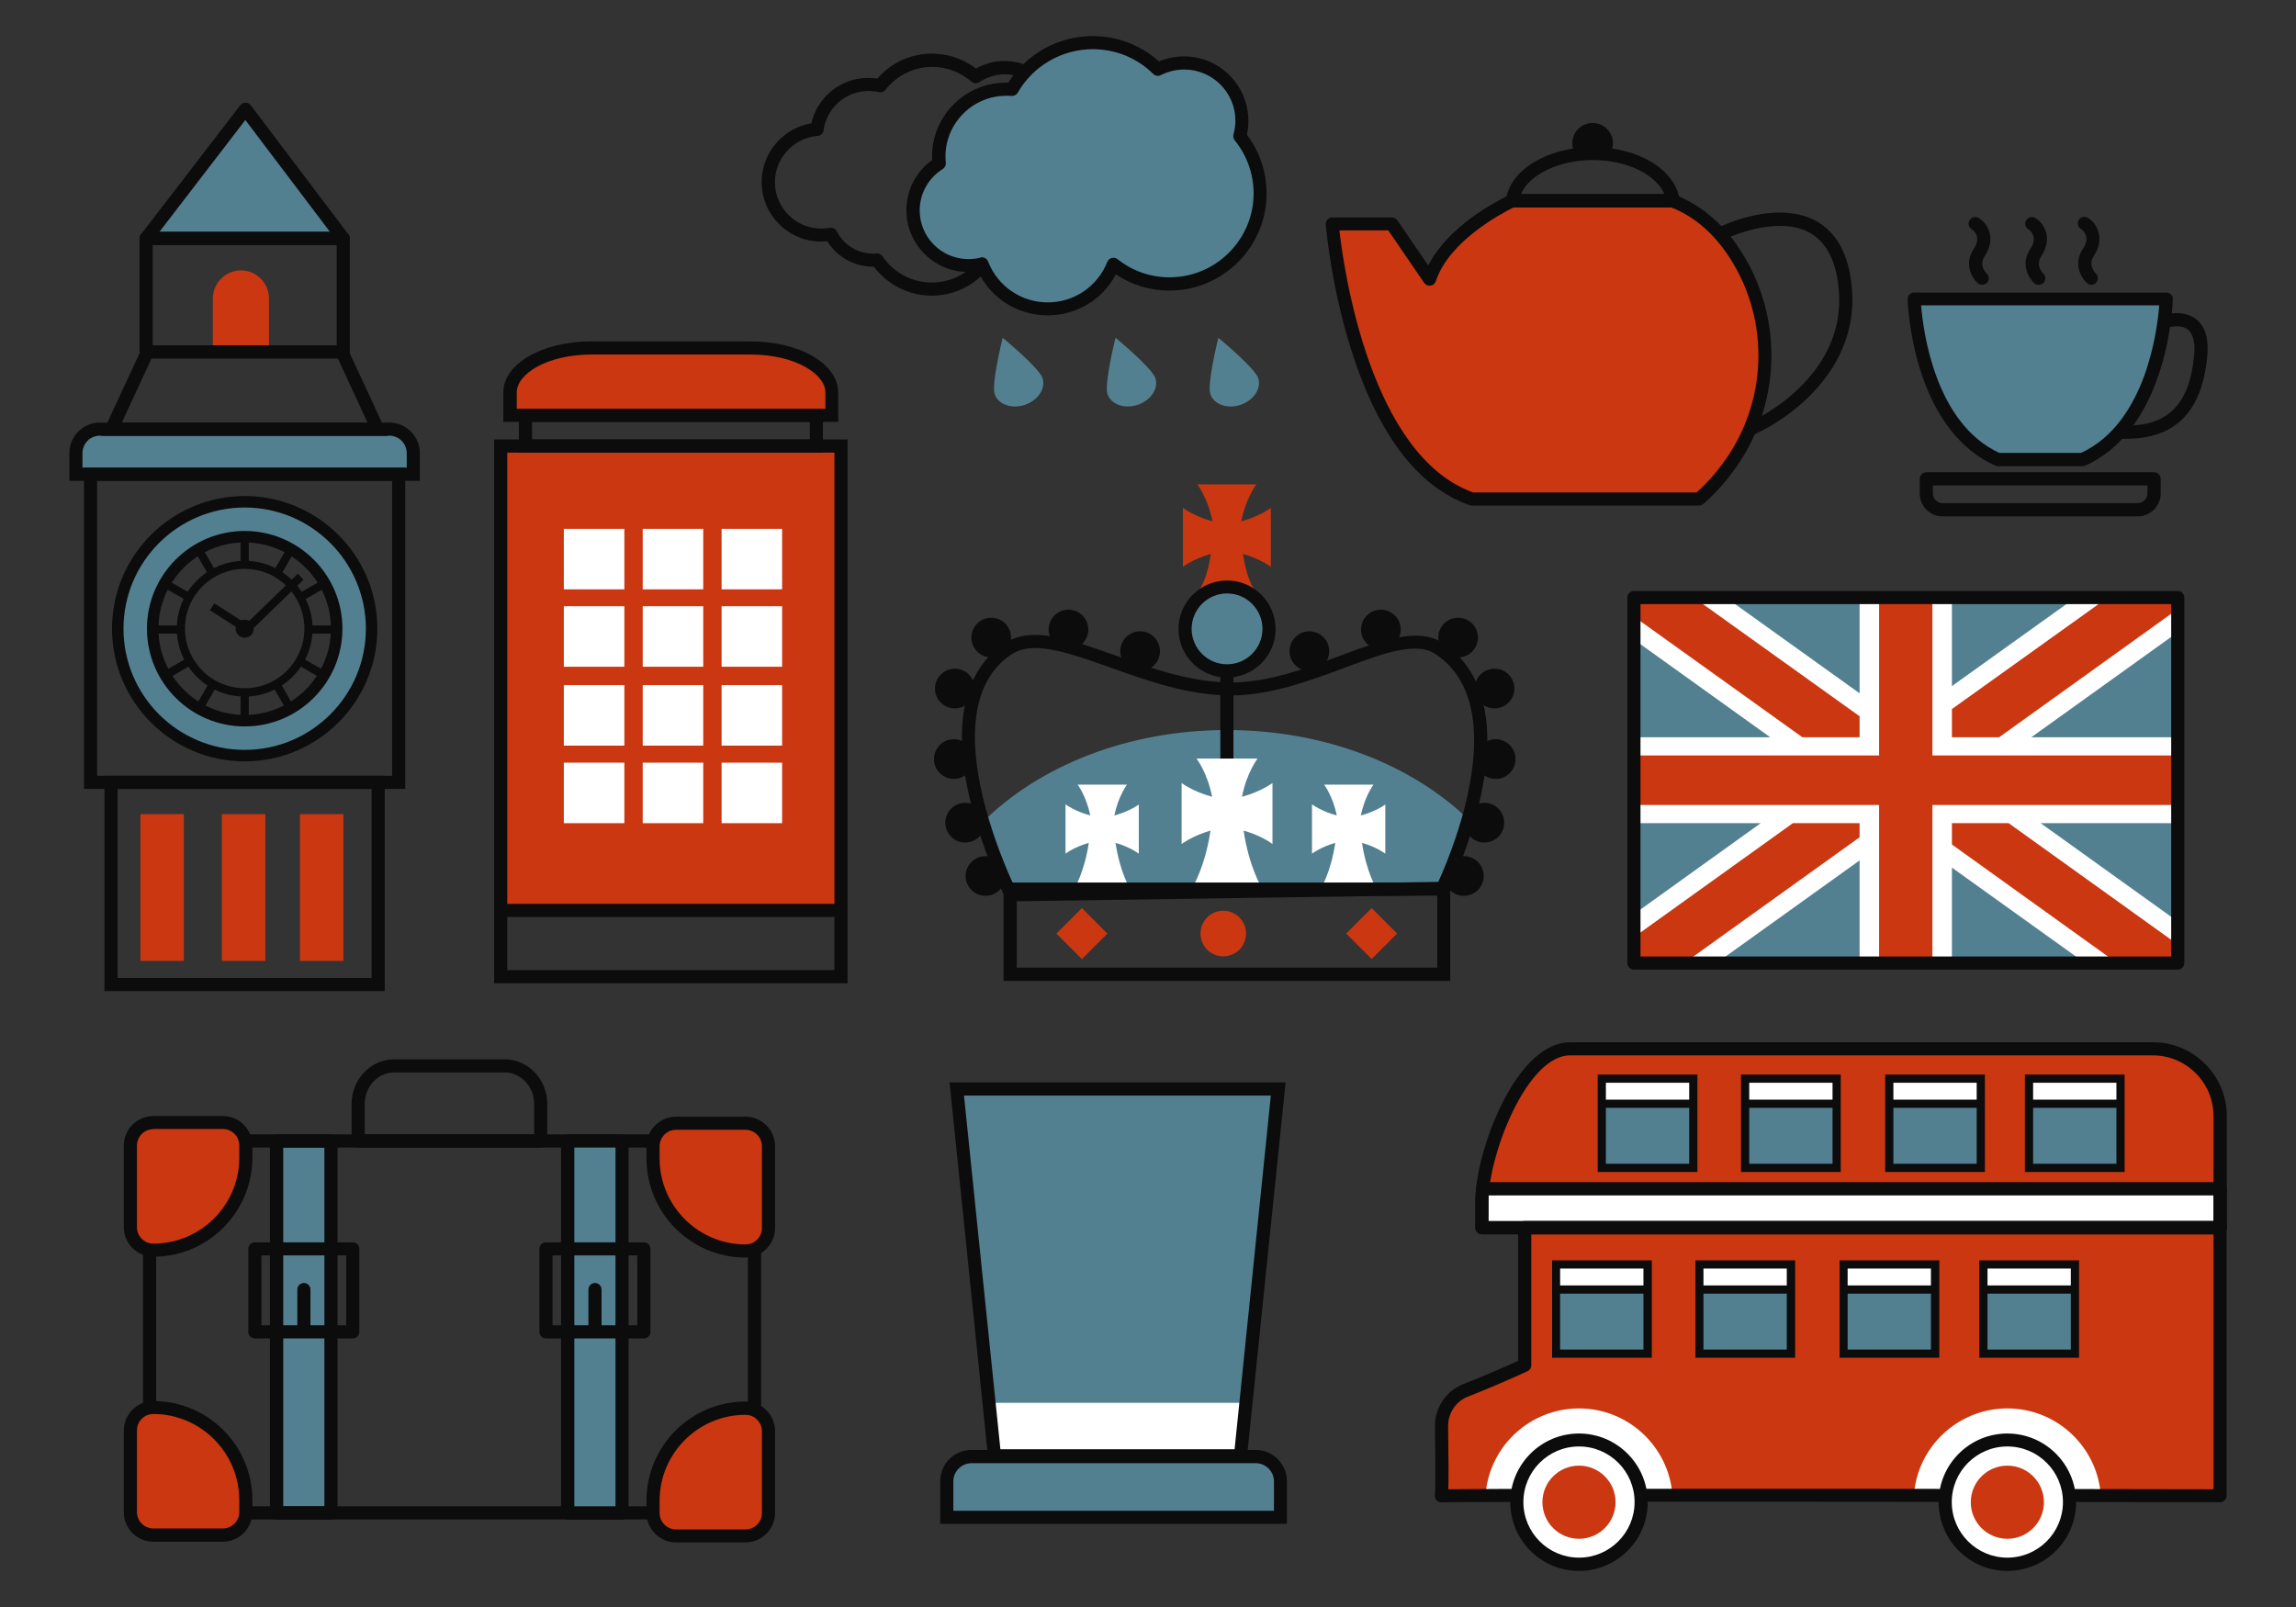 <?xml version="1.0" encoding="utf-8"?>
<!-- Generator: Adobe Illustrator 21.0.0, SVG Export Plug-In . SVG Version: 6.00 Build 0)  -->
<svg version="1.1" id="Layer_1" xmlns="http://www.w3.org/2000/svg" xmlns:xlink="http://www.w3.org/1999/xlink" x="0px" y="0px"
	 viewBox="0 0 1400 980" style="enable-background:new 0 0 1400 980;" xml:space="preserve">
<rect x="0" y="0" width="1400" height="980" fill="#333333" stroke="none"/>
<style type="text/css">
	.st0{fill:#CA3711;}
	.st1{fill:#538091;}
	.st2{fill:#0C0C0C;}
	.st3{fill:#FFFFFF;}
</style>
<g>
	<path class="st0" d="M457.6,212.3h-49.5h-47.5c-27.4,0-49.6,12.1-49.6,27.1v0v14h196.3v-14v0C507.2,224.4,485,212.3,457.6,212.3z"
		/>
	<rect x="305.3" y="272" class="st0" width="207.5" height="283"/>
	<path class="st1" d="M765.6,888.2H592.4c-8.4,0-15.1,6.8-15.1,15.1v21.9h203.5v-21.9C780.8,895,774,888.2,765.6,888.2z"/>
	<path class="st2" d="M568.2,180.3c-14,0-27-6.6-35.4-17.7c-0.2,0-0.3,0-0.5,0c-11.5,0-21.9-5.9-27.9-15.5c-1.2,0.1-2.5,0.2-3.7,0.2
		c-20,0-36.3-16.3-36.3-36.3c0-17.8,13.1-32.9,30.3-35.8c3.6-16,18-27.7,34.7-27.7c1.9,0,3.7,0.2,5.6,0.4
		c8.4-9.7,20.4-15.2,33.3-15.2c9.7,0,19.1,3.2,26.8,9.1c5.3-3,11.3-4.6,17.4-4.6c19.6,0,35.5,15.9,35.5,35.5c0,2-0.2,4.1-0.5,6.1
		c7,8,10.8,18.2,10.8,28.9c0,24.4-19.8,44.2-44.2,44.2c-1.5,0-3.1-0.1-4.6-0.2C603.1,168.7,586.6,180.3,568.2,180.3z M534.8,154.5
		c1.3,0,2.6,0.7,3.3,1.8c6.8,10,18,16,30.1,16c16,0,30.3-10.7,34.8-26.1c0.6-2,2.5-3.2,4.6-2.8c2.2,0.4,4.4,0.6,6.6,0.6
		c20,0,36.2-16.2,36.2-36.2c0-9.3-3.5-18.2-10-24.9c-0.9-1-1.3-2.4-1-3.7c0.5-2.1,0.8-4.3,0.8-6.4c0-15.2-12.3-27.5-27.5-27.5
		c-5.6,0-10.9,1.7-15.5,4.8c-1.5,1-3.5,0.9-4.9-0.3c-6.6-5.8-15.1-9-23.8-9c-11.2,0-21.7,5.1-28.6,14c-1,1.2-2.6,1.8-4.1,1.4
		c-2.1-0.5-4.2-0.7-6.3-0.7c-13.7,0-25.5,10.3-27.3,23.9c-0.2,1.9-1.8,3.3-3.7,3.5c-14.6,1.2-26,13.5-26,28.2
		c0,15.6,12.7,28.3,28.3,28.3c1.7,0,3.4-0.2,5.1-0.5c1.7-0.3,3.5,0.6,4.3,2.1c4.3,8.4,12.8,13.7,22.2,13.7c0.7,0,1.4,0,2.2-0.1
		C534.6,154.5,534.7,154.5,534.8,154.5z"/>
	<polygon class="st1" points="779.4,664.1 583.4,664.1 606.4,887.8 756.4,887.8 	"/>
	<polygon class="st3" points="603.1,855.5 606.4,887.8 756.4,887.8 759.7,855.5 	"/>
	<path class="st1" d="M1218.3,280.3h51.5c49.2-21.9,51.1-98,51.1-98h-153.7C1167.2,182.3,1169.1,258.4,1218.3,280.3z"/>
	<polygon class="st1" points="209.3,145.4 89.1,145.4 149.7,66.6 	"/>
	<path class="st1" d="M237.4,261.7H60.9c-8.1,0-14.6,6.6-14.6,14.6v12.9h205.8v-12.9C252.1,268.3,245.5,261.7,237.4,261.7z"/>
	<path class="st0" d="M146.9,164.9L146.9,164.9c-9.4,0-17.1,7.7-17.1,17.1v31.5H164V182C164,172.6,156.4,164.9,146.9,164.9z"/>
	<g>
		<path class="st0" d="M730.3,361.4H766c-2.5-3.3-6.1-10.3-8.1-23.6c10.9,3.1,17,7.9,17,7.9v-36c0,0-6.5,5.1-18,8.2
			c2.8-14.3,9.2-22.5,9.2-22.5h-36c0,0,6.4,8.3,9.2,22.5c-11.5-3.1-18-8.2-18-8.2v36c0,0,6.1-4.8,17-7.9
			C736.4,351.1,732.7,358,730.3,361.4z"/>
		<circle class="st1" cx="748.2" cy="383.6" r="25.6"/>
		<path class="st2" d="M748.2,413.2c-16.3,0-29.6-13.3-29.6-29.6s13.3-29.6,29.6-29.6c16.3,0,29.6,13.3,29.6,29.6
			S764.5,413.2,748.2,413.2z M748.2,361.9c-11.9,0-21.6,9.7-21.6,21.6c0,11.9,9.7,21.6,21.6,21.6s21.6-9.7,21.6-21.6
			C769.8,371.6,760.1,361.9,748.2,361.9z"/>
		<path class="st1" d="M895.3,499.7c-6.8,24-15.7,42.1-15.7,42.1l-263.1,3.9c0,0-9.7-19.2-17.3-44.3c34.2-34.1,88.1-56.2,148.9-56.2
			C807.9,445.2,861.1,466.5,895.3,499.7z"/>
		<path class="st3" d="M694.6,490.5c0,0-5.5,4.2-15.1,6.8c2.4-11.9,7.7-18.8,7.7-18.8h-30.1c0,0,5.3,6.9,7.7,18.8
			c-9.6-2.6-15.1-6.8-15.1-6.8v30.1c0,0,5.1-4,14.2-6.6c-2.6,17.8-8.9,28.1-8.9,28.1h34.1c0,0-6.3-10.3-8.9-28.1
			c9.1,2.6,14.2,6.6,14.2,6.6V490.5z"/>
		<path class="st3" d="M844.9,490.5c0,0-5.5,4.2-15.1,6.8c2.4-11.9,7.7-18.8,7.7-18.8h-30.1c0,0,5.3,6.9,7.7,18.8
			c-9.6-2.6-15.1-6.8-15.1-6.8v30.1c0,0,5.1-4,14.2-6.6c-2.6,17.8-8.9,28.1-8.9,28.1h34.1c0,0-6.3-10.3-8.9-28.1
			c9.1,2.6,14.2,6.6,14.2,6.6V490.5z"/>
		<rect x="744.1" y="409.2" class="st2" width="8" height="78.8"/>
		<circle class="st2" cx="600.9" cy="534.2" r="12.1"/>
		<circle class="st2" cx="588.5" cy="501.7" r="12.1"/>
		<circle class="st2" cx="581.6" cy="462.9" r="12.1"/>
		<circle class="st2" cx="582.2" cy="419.9" r="12.1"/>
		<circle class="st2" cx="604.4" cy="388.8" r="12.1"/>
		<circle class="st2" cx="651.5" cy="383.9" r="12.1"/>
		<circle class="st2" cx="695.2" cy="397.1" r="12.1"/>
		<circle class="st2" cx="892.6" cy="534.2" r="12.1"/>
		<circle class="st2" cx="905.1" cy="501.7" r="12.1"/>
		<circle class="st2" cx="912" cy="462.9" r="12.1"/>
		<circle class="st2" cx="911.3" cy="419.9" r="12.1"/>
		<circle class="st2" cx="889.1" cy="388.8" r="12.1"/>
		<circle class="st2" cx="842" cy="383.9" r="12.1"/>
		<circle class="st2" cx="798.4" cy="397.1" r="12.1"/>
		<path class="st2" d="M614.1,549.7l-1.1-2.2c-0.4-0.8-9.9-19.8-17.5-44.9c-20.6-68.4-2-97.8,17.3-110.4
			c16.2-10.7,39.8-2.3,67.2,7.5c21.5,7.7,45.9,16.3,69.8,16.5c0.3,0,0.5,0,0.8,0c22.8,0,46-8.7,66.6-16.3
			c25.5-9.5,47.4-17.7,62.7-7.7C899,404.8,918,434,899.1,500.8l0,0c-6.8,24-15.5,42-15.9,42.8l-1.1,2.2L614.1,549.7z M631.2,395.2
			c-5.4,0-10.1,1.1-14.1,3.6c-30.7,20.2-24.6,66.3-14,101.4c5.9,19.6,13.2,35.7,15.9,41.4l258-3.8c2.5-5.5,9.1-20.7,14.4-39.2l0,0
			c9.7-34.3,14.8-79.4-16.2-99.8c-11.9-7.8-32.1-0.3-55.5,8.5c-21.2,7.9-45.1,16.8-69.4,16.8c-0.3,0-0.6,0-0.8,0
			c-25.2-0.2-50.3-9.1-72.4-17C659.6,400.9,643.6,395.2,631.2,395.2z"/>
		<circle class="st0" cx="745.9" cy="569.3" r="13.9"/>
		<g>
			
				<rect x="648.8" y="558.3" transform="matrix(0.707 -0.707 0.707 0.707 -209.28 633.308)" class="st0" width="22" height="22"/>
			
				<rect x="825.5" y="558.3" transform="matrix(0.707 -0.707 0.707 0.707 -157.543 758.214)" class="st0" width="22" height="22"/>
		</g>
		<path class="st3" d="M775.9,477.5c0,0-6.8,5.2-18.6,8.4c2.9-14.8,9.5-23.3,9.5-23.3h-37.2c0,0,6.6,8.5,9.5,23.3
			c-11.9-3.2-18.6-8.4-18.6-8.4v37.2c0,0,6.4-4.9,17.6-8.2c-3.2,22-11,34.8-11,34.8h42.2c0,0-7.8-12.8-11-34.8
			c11.2,3.2,17.6,8.2,17.6,8.2V477.5z"/>
		<path class="st2" d="M884.4,598.2H611.9v-60h272.4V598.2z M620,590.1h256.4v-43.9H620V590.1z"/>
	</g>
	<path class="st2" d="M234.6,604.4H63.7V473.1h170.9V604.4z M71.7,596.4h154.9V481.1H71.7V596.4z"/>
	<path class="st2" d="M256.1,293.2H42.3v-16.9c0-10.3,8.4-18.6,18.6-18.6h176.5c10.3,0,18.6,8.4,18.6,18.6V293.2z M50.3,285.2H248
		v-8.9c0-5.9-4.8-10.6-10.6-10.6H60.9c-5.9,0-10.6,4.8-10.6,10.6V285.2z"/>
	<path class="st2" d="M236.6,265.8H61.7l25.6-55.1h123.8L236.6,265.8z M74.3,257.7h149.8L206,218.6H92.4L74.3,257.7z"/>
	<g>
		<g>
			<rect x="146.7" y="323.3" class="st2" width="5" height="21.2"/>
			<rect x="146.7" y="423.3" class="st2" width="5" height="21.2"/>
		</g>
		<g>
			<rect x="121.7" y="330" transform="matrix(0.866 -0.5 0.5 0.866 -153.644 107.711)" class="st2" width="5" height="21.2"/>
			<rect x="171.7" y="416.6" transform="matrix(0.866 -0.5 0.5 0.866 -190.246 144.313)" class="st2" width="5" height="21.2"/>
		</g>
		<g>
			<rect x="103.4" y="348.3" transform="matrix(0.5 -0.866 0.866 0.5 -257.848 271.116)" class="st2" width="5" height="21.2"/>
			<rect x="190" y="398.3" transform="matrix(0.5 -0.866 0.866 0.5 -257.848 371.114)" class="st2" width="5" height="21.2"/>
		</g>
		<g>
			<rect x="88.6" y="381.4" class="st2" width="21.2" height="5"/>
			<rect x="188.6" y="381.4" class="st2" width="21.2" height="5"/>
		</g>
		<g>
			<rect x="95.3" y="406.4" transform="matrix(0.866 -0.5 0.5 0.866 -190.247 107.713)" class="st2" width="21.2" height="5"/>
			<rect x="181.9" y="356.4" transform="matrix(0.866 -0.5 0.5 0.866 -153.645 144.315)" class="st2" width="21.2" height="5"/>
		</g>
		<g>
			<rect x="113.6" y="424.7" transform="matrix(0.5 -0.866 0.866 0.5 -307.846 321.113)" class="st2" width="21.2" height="5"/>
			<rect x="163.6" y="338.1" transform="matrix(0.5 -0.866 0.866 0.5 -207.849 321.112)" class="st2" width="21.2" height="5"/>
		</g>
		<path class="st2" d="M247.1,481.1H51.2V285.2h195.9V481.1z M59.2,473.1h179.9V293.2H59.2V473.1z"/>
		<path class="st1" d="M149.2,306c-42.7,0-77.4,34.7-77.4,77.4s34.7,77.4,77.4,77.4s77.4-34.7,77.4-77.4S191.9,306,149.2,306z
			 M149.2,439.5c-31,0-56.1-25.1-56.1-56.1s25.1-56.1,56.1-56.1s56.1,25.1,56.1,56.1S180.2,439.5,149.2,439.5z"/>
		<path class="st2" d="M149.2,464.3c-44.6,0-80.9-36.3-80.9-80.9c0-44.6,36.3-80.9,80.9-80.9c44.6,0,80.9,36.3,80.9,80.9
			C230.1,428,193.8,464.3,149.2,464.3z M149.2,309.5c-40.7,0-73.9,33.1-73.9,73.9c0,40.7,33.1,73.9,73.9,73.9
			c40.7,0,73.9-33.1,73.9-73.9C223.1,342.6,189.9,309.5,149.2,309.5z M149.2,443c-32.9,0-59.6-26.8-59.6-59.6
			c0-32.9,26.8-59.6,59.6-59.6c32.9,0,59.6,26.8,59.6,59.6C208.8,416.3,182.1,443,149.2,443z M149.2,330.8
			c-29,0-52.6,23.6-52.6,52.6c0,29,23.6,52.6,52.6,52.6c29,0,52.6-23.6,52.6-52.6C201.8,354.4,178.2,330.8,149.2,330.8z"/>
		<path class="st2" d="M149.2,424.8c-22.9,0-41.4-18.6-41.4-41.4c0-22.9,18.6-41.4,41.4-41.4s41.4,18.6,41.4,41.4
			C190.6,406.2,172,424.8,149.2,424.8z M149.2,346.9c-20.1,0-36.4,16.3-36.4,36.4c0,20.1,16.3,36.4,36.4,36.4
			c20.1,0,36.4-16.3,36.4-36.4C185.6,363.3,169.3,346.9,149.2,346.9z"/>
		<path class="st2" d="M149.2,377.9c-3.1,0-5.5,2.5-5.5,5.5c0,3.1,2.5,5.5,5.5,5.5c3.1,0,5.5-2.5,5.5-5.5
			C154.7,380.3,152.2,377.9,149.2,377.9z"/>
		
			<rect x="136.1" y="364.8" transform="matrix(0.54 -0.842 0.842 0.54 -252.687 289.735)" class="st2" width="5" height="22.3"/>
		
			<rect x="143.9" y="365" transform="matrix(0.718 -0.697 0.697 0.718 -208.882 219.911)" class="st2" width="45.6" height="5"/>
	</g>
	<path class="st2" d="M209.3,218.6H89.1c-2.2,0-4-1.8-4-4v-69.2c0-2.2,1.8-4,4-4h120.2c2.2,0,4,1.8,4,4v69.2
		C213.3,216.8,211.5,218.6,209.3,218.6z M93.1,210.6h112.2v-61.2H93.1V210.6z"/>
	<path class="st2" d="M209.3,149.4H89.1c-1.5,0-2.9-0.9-3.6-2.2s-0.5-3,0.4-4.2l60.6-78.8c0.8-1,1.9-1.6,3.2-1.6c0,0,0,0,0,0
		c1.3,0,2.4,0.6,3.2,1.6l59.6,78.8c0.9,1.2,1.1,2.8,0.4,4.2S210.8,149.4,209.3,149.4z M97.2,141.4h104l-51.6-68.2L97.2,141.4z"/>
	<rect x="85.6" y="496.5" class="st0" width="26.5" height="89.5"/>
	<rect x="135.3" y="496.5" class="st0" width="26.5" height="89.5"/>
	<rect x="182.9" y="496.5" class="st0" width="26.5" height="89.5"/>
	<path class="st2" d="M1269.8,284.3h-51.5c-0.6,0-1.1-0.1-1.6-0.3c-21.2-9.4-37.2-30.1-46.2-59.7c-6.7-22-7.3-41-7.3-41.8
		c0-1.1,0.4-2.1,1.1-2.9c0.8-0.8,1.8-1.2,2.9-1.2h153.7c1.1,0,2.1,0.4,2.9,1.2c0.8,0.8,1.2,1.8,1.1,2.9c0,0.8-0.6,19.8-7.3,41.8
		c-9,29.6-25,50.3-46.2,59.7C1270.9,284.1,1270.3,284.3,1269.8,284.3z M1219.1,276.2h49.8c39.3-18.1,46.5-74.3,47.7-90h-145.2
		C1172.7,202,1179.9,258.1,1219.1,276.2z"/>
	<g>
		<rect x="168.7" y="695.8" class="st1" width="33.2" height="226.8"/>
		<path class="st2" d="M201.8,926.6h-33.2c-2.2,0-4-1.8-4-4V695.8c0-2.2,1.8-4,4-4h33.2c2.2,0,4,1.8,4,4v226.8
			C205.8,924.8,204,926.6,201.8,926.6z M172.7,918.6h25.1V699.8h-25.1V918.6z"/>
		<path class="st2" d="M460.1,926.6H91.2c-2.2,0-4-1.8-4-4V695.8c0-2.2,1.8-4,4-4h368.9c2.2,0,4,1.8,4,4v226.8
			C464.1,924.8,462.3,926.6,460.1,926.6z M95.2,918.6h360.8V699.8H95.2V918.6z"/>
		<g>
			<path class="st0" d="M135.8,684.6H93.5c-7.7,0-14,6.3-14,14v49.8c0,7.7,6.3,14,14,14h0c31.1,0,56.4-25.2,56.4-56.4v-7.5
				C149.8,690.8,143.6,684.6,135.8,684.6z"/>
			<path class="st2" d="M93.5,766.4c-9.9,0-18-8.1-18-18v-49.8c0-9.9,8.1-18,18-18h42.4c9.9,0,18,8.1,18,18v7.5
				C153.8,739.3,126.8,766.4,93.5,766.4z M93.5,688.6c-5.5,0-10,4.5-10,10v49.8c0,5.5,4.5,10,10,10c28.9,0,52.4-23.5,52.4-52.4v-7.5
				c0-5.5-4.5-10-10-10H93.5z"/>
		</g>
		<g>
			<path class="st0" d="M412.2,685h42.4c7.7,0,14,6.3,14,14v49.8c0,7.7-6.3,14-14,14h0c-31.1,0-56.4-25.2-56.4-56.4V699
				C398.2,691.3,404.5,685,412.2,685z"/>
			<path class="st2" d="M454.6,766.9c-33.3,0-60.4-27.1-60.4-60.4V699c0-9.9,8.1-18,18-18h42.4c9.9,0,18,8.1,18,18v49.8
				C472.6,758.8,464.5,766.9,454.6,766.9z M412.2,689c-5.5,0-10,4.5-10,10v7.5c0,28.9,23.5,52.4,52.4,52.4c5.5,0,10-4.5,10-10V699
				c0-5.5-4.5-10-10-10H412.2z"/>
		</g>
		<g>
			<path class="st0" d="M412.2,936.6h42.4c7.7,0,14-6.3,14-14v-49.8c0-7.7-6.3-14-14-14h0c-31.1,0-56.4,25.2-56.4,56.4v7.5
				C398.2,930.4,404.5,936.6,412.2,936.6z"/>
			<path class="st2" d="M454.6,940.6h-42.4c-9.9,0-18-8.1-18-18v-7.5c0-33.3,27.1-60.4,60.4-60.4c9.9,0,18,8.1,18,18v49.8
				C472.6,932.6,464.5,940.6,454.6,940.6z M454.6,862.8c-28.9,0-52.4,23.5-52.4,52.4v7.5c0,5.5,4.5,10,10,10h42.4
				c5.5,0,10-4.5,10-10v-49.8C464.6,867.3,460.1,862.8,454.6,862.8z"/>
		</g>
		<g>
			<path class="st0" d="M135.8,936.2H93.5c-7.7,0-14-6.3-14-14v-49.8c0-7.7,6.3-14,14-14h0c31.1,0,56.4,25.2,56.4,56.4v7.5
				C149.8,929.9,143.6,936.2,135.8,936.2z"/>
			<path class="st2" d="M135.8,940.2H93.5c-9.9,0-18-8.1-18-18v-49.8c0-9.9,8.1-18,18-18c33.3,0,60.4,27.1,60.4,60.4v7.5
				C153.8,932.1,145.8,940.2,135.8,940.2z M93.5,862.3c-5.5,0-10,4.5-10,10v49.8c0,5.5,4.5,10,10,10h42.4c5.5,0,10-4.5,10-10v-7.5
				C145.8,885.8,122.3,862.3,93.5,862.3z"/>
		</g>
		<path class="st2" d="M329.7,699.8H218.4c-2.2,0-4-1.8-4-4v-22.7c0-14.9,11.7-27.1,26-27.1h67.3c14.3,0,26,12.2,26,27.1v22.7
			C333.7,698,331.9,699.8,329.7,699.8z M222.4,691.8h103.3v-18.7c0-10.5-8.1-19.1-18-19.1h-67.3c-9.9,0-18,8.6-18,19.1V691.8z"/>
		<path class="st2" d="M215.1,816.2h-59.7c-2.2,0-4-1.8-4-4v-50.6c0-2.2,1.8-4,4-4h59.7c2.2,0,4,1.8,4,4v50.6
			C219.1,814.4,217.3,816.2,215.1,816.2z M159.4,808.2h51.7v-42.6h-51.7V808.2z"/>
		<path class="st2" d="M185.3,815.2c-2.2,0-4-1.8-4-4v-24.8c0-2.2,1.8-4,4-4s4,1.8,4,4v24.8C189.3,813.4,187.5,815.2,185.3,815.2z"
			/>
		<rect x="346.2" y="695.8" class="st1" width="33.2" height="226.8"/>
		<path class="st2" d="M379.3,926.6h-33.2c-2.2,0-4-1.8-4-4V695.8c0-2.2,1.8-4,4-4h33.2c2.2,0,4,1.8,4,4v226.8
			C383.3,924.8,381.5,926.6,379.3,926.6z M350.2,918.6h25.1V699.8h-25.1V918.6z"/>
		<path class="st2" d="M392.6,816.2h-59.7c-2.2,0-4-1.8-4-4v-50.6c0-2.2,1.8-4,4-4h59.7c2.2,0,4,1.8,4,4v50.6
			C396.6,814.4,394.8,816.2,392.6,816.2z M336.9,808.2h51.7v-42.6h-51.7V808.2z"/>
		<path class="st2" d="M362.8,815.2c-2.2,0-4-1.8-4-4v-24.8c0-2.2,1.8-4,4-4c2.2,0,4,1.8,4,4v24.8
			C366.8,813.4,365,815.2,362.8,815.2z"/>
	</g>
	<path class="st2" d="M1303.5,314.9h-119c-7.7,0-13.9-6.2-13.9-13.9V292c0-2.2,1.8-4,4-4h138.9c2.2,0,4,1.8,4,4v8.9
		C1317.5,308.6,1311.2,314.9,1303.5,314.9z M1178.6,296v4.9c0,3.3,2.6,5.9,5.9,5.9h119c3.3,0,5.9-2.7,5.9-5.9V296H1178.6z"/>
	<path class="st2" d="M1296.3,267.6c-1.3,0-2.5,0-3.8-0.1c-2.2-0.1-3.9-2-3.8-4.2c0.1-2.2,2-3.9,4.2-3.8c28.3,1.2,42.1-12,45-42.9
		c0.5-5.3,0.2-12.2-3.7-15.5c-4.4-3.6-11.8-1.5-11.9-1.5c-2.1,0.6-4.4-0.5-5-2.7c-0.6-2.1,0.5-4.4,2.7-5c0.5-0.1,11.5-3.4,19.3,2.9
		c5.4,4.4,7.6,11.9,6.6,22.4C1342.7,251.1,1326.5,267.6,1296.3,267.6z"/>
	<path class="st2" d="M1208.6,173.7c-1,0-1.9-0.3-2.7-1c-3.5-3.2-8.6-11.8-2.3-21.1c1.8-2.7,2.4-5.2,1.8-7.5
		c-0.6-2.2-2.1-3.7-2.9-4.2c-2-1-2.7-3.5-1.6-5.4c1-2,3.5-2.7,5.4-1.7c2.4,1.3,5.7,4.5,6.9,9.3c0.8,3.2,0.9,8.1-2.9,13.9
		c-3.8,5.7,0.3,10,1.1,10.8c1.6,1.5,1.7,4,0.2,5.7C1210.7,173.2,1209.6,173.7,1208.6,173.7z"/>
	<path class="st2" d="M1243.1,173.7c-1,0-1.9-0.3-2.7-1c-3.5-3.2-8.6-11.8-2.3-21.1c1.8-2.7,2.4-5.2,1.8-7.5
		c-0.6-2.2-2.1-3.7-2.9-4.2c-2-1-2.7-3.5-1.6-5.4c1-2,3.5-2.7,5.4-1.7c2.4,1.3,5.7,4.5,6.9,9.3c0.8,3.2,0.9,8.1-2.9,13.9
		c-3.8,5.7,0.3,10,1.1,10.8c1.6,1.5,1.7,4,0.2,5.7C1245.2,173.2,1244.2,173.7,1243.1,173.7z"/>
	<path class="st2" d="M1275.2,173.7c-1,0-1.9-0.3-2.7-1.1c-3.5-3.2-8.6-11.8-2.3-21.1c1.8-2.7,2.4-5.2,1.8-7.5
		c-0.6-2.2-2.1-3.7-2.9-4.2c-2-1-2.7-3.5-1.7-5.4c1-2,3.5-2.7,5.4-1.7c2.4,1.3,5.7,4.5,6.9,9.3c0.8,3.2,0.9,8.1-2.9,13.9
		c-4,6,0.9,10.6,1.1,10.8c1.6,1.5,1.7,4,0.2,5.7C1277.4,173.2,1276.3,173.7,1275.2,173.7z"/>
	<g>
		<path class="st0" d="M1019.6,122.5h-97.4c-8.4,4-41.9,21.6-50.4,47.9l-23.1-33.7h-36.4c0,0,11.5,142,85.2,167.7h138.4
			c0,0,9.7-7.6,19.8-22.2c27.2-39.1,27.3-91.3,0.1-130.3C1047.2,139.5,1035.5,128.5,1019.6,122.5z"/>
		<path class="st2" d="M1035.9,308.3H897.5c-0.5,0-0.9-0.1-1.3-0.2c-31.8-11.1-56.3-43.4-72.7-96.1c-12.1-38.7-15.1-74.7-15.1-75.1
			c-0.1-1.1,0.3-2.2,1-3c0.8-0.8,1.8-1.3,2.9-1.3h36.4c1.3,0,2.6,0.7,3.3,1.7l18.9,27.6c11.8-23.5,40.4-38.7,49.6-43.1
			c0.5-0.3,1.1-0.4,1.7-0.4h97.4c0.5,0,1,0.1,1.4,0.3c14.9,5.7,27.8,16,38.1,30.8c28.1,40.2,28,94.5-0.1,134.9
			c-10.4,14.9-20.2,22.7-20.6,23.1C1037.7,308,1036.8,308.3,1035.9,308.3z M898.2,300.3h136.3c2.7-2.3,10.2-9.3,18-20.5
			c26.2-37.7,26.3-88.2,0.1-125.7c-9.2-13.2-20.5-22.5-33.7-27.7h-95.8c-8.2,4-39.7,20.9-47.6,45.1c-0.5,1.5-1.7,2.5-3.2,2.7
			c-1.5,0.2-3-0.4-3.9-1.7l-21.9-32h-29.8C819.4,164.3,835.5,277.7,898.2,300.3z"/>
		<path class="st2" d="M1020.2,126.7c-0.4,0-0.9-0.1-1.3-0.2h-96.3c-1,0.1-2-0.1-2.8-0.7c-1.2-0.9-1.8-2.3-1.6-3.8
			c2.5-18.4,25.3-32.3,53-32.3c27.9,0,50.7,14,53,32.5c0.2,1.4-0.4,2.8-1.5,3.7C1021.9,126.4,1021,126.7,1020.2,126.7z M927.4,118.4
			h87.5c-5.1-12-23-20.8-43.8-20.8C950.4,97.7,932.4,106.5,927.4,118.4z"/>
		<path class="st2" d="M983.5,87.4c0,2.6-0.8,5-2.1,7c-3.3-0.5-6.7-0.7-10.3-0.7c-3.5,0-7,0.2-10.3,0.7c-1.3-2-2.1-4.4-2.1-7
			c0-6.9,5.6-12.4,12.4-12.4S983.5,80.5,983.5,87.4z"/>
		<path class="st2" d="M1069.7,264.7c-1.5,0-3-0.9-3.7-2.4c-0.9-2,0-4.4,2-5.3c0.2-0.1,16.3-7.4,30.7-22
			c18.9-19.3,26.1-41.6,21.4-66.4c-2.6-13.4-8.5-22.6-17.6-27.2c-20.1-10.1-49.7,4-50,4.1c-2,1-4.4,0.1-5.4-1.9
			c-1-2-0.1-4.4,1.9-5.4c1.4-0.7,33.4-15.9,57.1-4.1c11.5,5.8,18.9,16.8,21.9,32.8c5.2,27.2-3,52.7-23.7,73.7
			c-15.5,15.7-32.2,23.2-32.9,23.5C1070.8,264.6,1070.3,264.7,1069.7,264.7z"/>
	</g>
	<g>
		<path class="st0" d="M929.7,748.7v83.9c0,0-17.3,8.1-36.1,15.4c-8.9,3.5-14.7,12-14.6,21.6c0.2,17.5,0.4,41.8-0.2,42.7
			c4.1-0.7,357.4-0.3,474.9-0.1V748.7H929.7z"/>
		<path class="st0" d="M1019.8,911.8c-47.7,0-88.7,0-114,0.1c2.1-29.6,26.9-53,57-53C992.9,858.9,1017.6,882.3,1019.8,911.8z"/>
		<path class="st0" d="M1281,912c-34.2,0-73.5-0.1-114-0.1c2.1-29.6,26.9-53,57-53C1254.2,858.9,1278.9,882.4,1281,912z"/>
		<path class="st3" d="M1019.8,911.8c-47.7,0-88.7,0-114,0.1c2.1-29.6,26.9-53,57-53C992.9,858.9,1017.6,882.3,1019.8,911.8z"/>
		<path class="st3" d="M1281,912c-34.2,0-73.5-0.1-114-0.1c2.1-29.6,26.9-53,57-53C1254.2,858.9,1278.9,882.4,1281,912z"/>
		<path class="st0" d="M1353.7,680.5c0-22.6-18.3-41-41-41H957.3c-29.7,0-53.7,63.4-53.7,93.1v16.1h26.1h424V680.5z"/>
		<rect x="948.8" y="771.1" class="st1" width="55.8" height="54.4"/>
		<rect x="1036.2" y="771.1" class="st1" width="55.8" height="54.4"/>
		<rect x="1124.1" y="771.1" class="st1" width="55.8" height="54.4"/>
		<rect x="948.8" y="771.1" class="st3" width="55.8" height="15.4"/>
		<rect x="1036.2" y="771.1" class="st3" width="55.8" height="15.4"/>
		<g>
			<rect x="1124.1" y="771.1" class="st3" width="55.8" height="15.4"/>
			<rect x="1124.1" y="771.1" class="st3" width="55.8" height="15.4"/>
		</g>
		<path class="st3" d="M904,724.9c-0.3,2.7-0.5,5.3-0.5,7.7v16.1h450.1v-23.8H904z"/>
		<path class="st2" d="M1353.7,752.7H903.6c-2.2,0-4-1.8-4-4v-16.1c0-16.1,6.5-40,16.2-59.4c12.1-24.3,26.8-37.6,41.6-37.6h355.4
			c24.8,0,45,20.2,45,45v68.1C1357.7,750.9,1355.9,752.7,1353.7,752.7z M907.6,744.7h442.1v-64.1c0-20.4-16.6-37-37-37H957.3
			c-26.2,0-49.7,60.5-49.7,89.1V744.7z"/>
		<path class="st2" d="M1353.7,752.7H903.6c-2.2,0-4-1.8-4-4v-16.1c0-2.5,0.2-5.2,0.5-8.1c0.2-2,1.9-3.6,4-3.6h449.7
			c2.2,0,4,1.8,4,4v23.8C1357.7,750.9,1355.9,752.7,1353.7,752.7z M907.6,744.7h442.1v-15.7h-442c-0.1,1.3-0.1,2.5-0.1,3.7V744.7z"
			/>
		<path class="st2" d="M878.9,916.2c-1.3,0-2.6-0.6-3.3-1.8c-0.7-1-0.9-2.2-0.6-3.3c0.1-1.2,0.4-7.6,0-41.6
			c-0.1-11.1,6.8-21.3,17.2-25.4c14.4-5.6,28.2-11.8,33.5-14.2v-81.3c0-2.2,1.8-4,4-4h424c2.2,0,4,1.8,4,4v163.5
			c0,1.1-0.4,2.1-1.2,2.8c-0.8,0.8-1.8,1.2-2.8,1.2c0,0,0,0,0,0c-131.5-0.2-465.2-0.6-474.4,0.1C879.2,916.2,879,916.2,878.9,916.2z
			 M879.5,916.2c-0.1,0-0.1,0-0.2,0C879.5,916.2,879.5,916.2,879.5,916.2z M875.4,910.1C875.4,910.1,875.4,910.1,875.4,910.1
			C875.4,910.1,875.4,910.1,875.4,910.1z M875.4,910.1C875.4,910.1,875.4,910.1,875.4,910.1C875.4,910.1,875.4,910.1,875.4,910.1z
			 M933.7,752.7v79.9c0,1.6-0.9,3-2.3,3.6c-0.2,0.1-17.6,8.2-36.3,15.5c-7.3,2.8-12.1,10-12.1,17.8c0.3,22.3,0.3,33.2,0.1,38.7
			c47.9-0.7,423.3-0.1,466.6,0V752.7H933.7z M929.7,832.5L929.7,832.5L929.7,832.5z"/>
		<g>
			<circle class="st3" cx="962.8" cy="916.1" r="37.9"/>
			<path class="st2" d="M962.8,958c-23.1,0-41.9-18.8-41.9-41.9c0-23.1,18.8-41.9,41.9-41.9s41.9,18.8,41.9,41.9
				C1004.8,939.2,985.9,958,962.8,958z M962.8,882.1c-18.7,0-33.9,15.2-33.9,33.9s15.2,33.9,33.9,33.9s33.9-15.2,33.9-33.9
				S981.5,882.1,962.8,882.1z"/>
		</g>
		<circle class="st0" cx="962.8" cy="916.1" r="22.3"/>
		<g>
			<circle class="st3" cx="1224" cy="916.1" r="37.9"/>
			<path class="st2" d="M1224,958c-23.1,0-41.9-18.8-41.9-41.9c0-23.1,18.8-41.9,41.9-41.9c23.1,0,41.9,18.8,41.9,41.9
				C1266,939.2,1247.1,958,1224,958z M1224,882.1c-18.7,0-33.9,15.2-33.9,33.9s15.2,33.9,33.9,33.9c18.7,0,33.9-15.2,33.9-33.9
				S1242.7,882.1,1224,882.1z"/>
		</g>
		<circle class="st0" cx="1224" cy="916.1" r="22.3"/>
		<path class="st2" d="M1007.2,828h-60.8v-59.4h60.8V828z M951.3,823h50.8v-49.4h-50.8V823z"/>
		<path class="st2" d="M1094.6,828h-60.8v-59.4h60.8V828z M1038.7,823h50.8v-49.4h-50.8V823z"/>
		<path class="st2" d="M1182.5,828h-60.8v-59.4h60.8V828z M1126.6,823h50.8v-49.4h-50.8V823z"/>
		<rect x="1125.3" y="783.9" class="st2" width="55.9" height="5"/>
		<rect x="1209.3" y="771.1" class="st1" width="55.8" height="54.4"/>
		<g>
			<rect x="1209.3" y="771.1" class="st3" width="55.8" height="15.4"/>
			<rect x="1209.3" y="771.1" class="st3" width="55.8" height="15.4"/>
		</g>
		<path class="st2" d="M1267.7,828h-60.8v-59.4h60.8V828z M1211.9,823h50.8v-49.4h-50.8V823z"/>
		<rect x="1210.5" y="783.9" class="st2" width="55.9" height="5"/>
		<rect x="1036.3" y="783.9" class="st2" width="55.9" height="5"/>
		<rect x="949.5" y="783.9" class="st2" width="55.1" height="5"/>
		<rect x="976.7" y="657.8" class="st1" width="55.8" height="54.4"/>
		<rect x="1064.1" y="657.8" class="st1" width="55.8" height="54.4"/>
		<rect x="1152" y="657.8" class="st1" width="55.8" height="54.4"/>
		<rect x="976.7" y="657.8" class="st3" width="55.8" height="15.4"/>
		<rect x="1064.1" y="657.8" class="st3" width="55.8" height="15.4"/>
		<g>
			<rect x="1152" y="657.8" class="st3" width="55.8" height="15.4"/>
			<rect x="1152" y="657.8" class="st3" width="55.8" height="15.4"/>
		</g>
		<path class="st2" d="M1035,714.7h-60.8v-59.4h60.8V714.7z M979.2,709.7h50.8v-49.4h-50.8V709.7z"/>
		<path class="st2" d="M1122.4,714.7h-60.8v-59.4h60.8V714.7z M1066.6,709.7h50.8v-49.4h-50.8V709.7z"/>
		<path class="st2" d="M1210.3,714.7h-60.8v-59.4h60.8V714.7z M1154.5,709.7h50.8v-49.4h-50.8V709.7z"/>
		<rect x="1153.2" y="670.6" class="st2" width="55.9" height="5"/>
		<rect x="1237.2" y="657.8" class="st1" width="55.8" height="54.4"/>
		<g>
			<rect x="1237.2" y="657.8" class="st3" width="55.8" height="15.4"/>
			<rect x="1237.2" y="657.8" class="st3" width="55.8" height="15.4"/>
		</g>
		<path class="st2" d="M1295.5,714.7h-60.8v-59.4h60.8V714.7z M1239.7,709.7h50.8v-49.4h-50.8V709.7z"/>
		<rect x="1238.4" y="670.6" class="st2" width="55.9" height="5"/>
		<rect x="1064.1" y="670.6" class="st2" width="55.9" height="5"/>
		<rect x="977.4" y="670.6" class="st2" width="55.1" height="5"/>
	</g>
	<path class="st2" d="M760,891.8H602.8L579,660.1h204.9L760,891.8z M610,883.8h142.8l22.1-215.7H587.8L610,883.8z"/>
	<path class="st1" d="M755.9,83.1c0.8-3,1.3-6.2,1.3-9.5c0-19.4-15.8-35.2-35.2-35.2c-5.8,0-11.3,1.4-16.1,3.9
		C695.7,32.2,681.7,26,666.2,26c-21.1,0-39.4,11.5-49.2,28.5c-1.2-0.1-2.4-0.2-3.6-0.2c-22.7,0-41.1,18.4-41.1,41.1
		c0,1.4,0.1,2.8,0.2,4.2c-9.5,6-15.9,16.5-15.9,28.6c0,18.6,15.1,33.7,33.7,33.7c2.9,0,5.6-0.4,8.3-1c6.2,16,21.8,27.4,40.1,27.4
		c18.2,0,33.7-11.3,40-27.2c9.4,7.5,21.3,12,34.3,12c30.5,0,55.2-24.7,55.2-55.2C768.3,104.7,763.7,92.6,755.9,83.1z"/>
	<path class="st2" d="M638.8,192.3c-18.4,0-34.7-10.4-42.5-26.9c-2,0.3-3.9,0.5-5.9,0.5c-20.8,0-37.7-16.9-37.7-37.7
		c0-12.3,5.8-23.5,15.7-30.6c0-0.7-0.1-1.4-0.1-2.1c0-24.9,20.2-45.1,45.1-45.1c0.5,0,0.9,0,1.4,0C625.9,32.8,645.4,22,666.2,22
		c15.1,0,29.4,5.5,40.5,15.5c4.8-2.1,10-3.1,15.3-3.1c21.6,0,39.2,17.6,39.2,39.2c0,2.9-0.3,5.8-0.9,8.6c7.8,10.2,12,22.9,12,35.8
		c0,32.6-26.6,59.2-59.2,59.2c-11.8,0-23-3.4-32.7-9.9C672.4,182.6,656.5,192.3,638.8,192.3z M598.8,156.9c1.6,0,3.1,1,3.7,2.6
		c5.9,15.1,20.2,24.9,36.4,24.9c16.1,0,30.3-9.7,36.3-24.7c0.5-1.2,1.5-2.1,2.7-2.4c1.2-0.3,2.5-0.1,3.5,0.7
		c9.1,7.3,20.1,11.1,31.8,11.1c28.2,0,51.2-23,51.2-51.2c0-11.7-4.1-23.2-11.5-32.3c-0.8-1-1.1-2.4-0.8-3.6c0.8-2.8,1.2-5.6,1.2-8.4
		c0-17.2-14-31.2-31.2-31.2c-5,0-9.8,1.2-14.3,3.4c-1.5,0.8-3.4,0.5-4.6-0.7c-9.9-9.8-23-15.1-36.9-15.1
		c-18.8,0-36.4,10.2-45.7,26.5c-0.8,1.4-2.3,2.1-3.8,2c-1.2-0.1-2.2-0.1-3.2-0.1c-20.4,0-37.1,16.6-37.1,37.1c0,1.2,0.1,2.5,0.2,3.8
		c0.2,1.5-0.6,3-1.9,3.8c-8.7,5.5-14,14.9-14,25.2c0,16.4,13.3,29.7,29.7,29.7c2.5,0,4.9-0.3,7.3-0.9
		C598.1,156.9,598.4,156.9,598.8,156.9z"/>
	<path class="st2" d="M784.8,929.3H573.3v-26c0-10.6,8.6-19.1,19.1-19.1h173.2c10.6,0,19.1,8.6,19.1,19.1V929.3z M581.3,921.3h195.5
		v-17.9c0-6.1-5-11.1-11.1-11.1H592.4c-6.1,0-11.1,5-11.1,11.1V921.3z"/>
	<path class="st2" d="M516.9,599.6H301.3V268h215.5V599.6z M309.3,591.6h199.5V276H309.3V591.6z"/>
	<path class="st2" d="M501.8,276H316.4v-26.7h185.4V276z M324.4,268h169.4v-10.7H324.4V268z"/>
	<path class="st2" d="M511.2,257.3H306.9v-18c0-17.4,23.6-31.1,53.6-31.1h97c30.1,0,53.6,13.7,53.6,31.1V257.3z M315,249.3h188.3
		v-10c0-11.1-18.3-23.1-45.6-23.1h-97c-27.3,0-45.6,11.9-45.6,23.1V249.3z"/>
	<path class="st1" d="M635.7,230.6c2.1,6.3-2.8,13.6-10.8,16.3c-8.1,2.7-16.3-0.3-18.4-6.6c-2.1-6.3,4.9-34.3,4.9-34.3
		S633.6,224.3,635.7,230.6z"/>
	<path class="st1" d="M704.5,230.6c2.1,6.3-2.8,13.6-10.8,16.3c-8.1,2.7-16.3-0.3-18.4-6.6c-2.1-6.3,4.9-34.3,4.9-34.3
		S702.4,224.3,704.5,230.6z"/>
	<path class="st1" d="M767.2,230.6c2.1,6.3-2.8,13.6-10.8,16.3c-8.1,2.7-16.3-0.3-18.4-6.6c-2.1-6.3,4.9-34.3,4.9-34.3
		S765.1,224.3,767.2,230.6z"/>
	<rect x="307.2" y="551.2" class="st2" width="204.4" height="8"/>
	<g>
		<rect x="343.8" y="322.5" class="st3" width="36.9" height="36.9"/>
		<rect x="391.9" y="322.5" class="st3" width="36.9" height="36.9"/>
		<rect x="440" y="322.5" class="st3" width="36.9" height="36.9"/>
	</g>
	<g>
		<rect x="343.8" y="369.7" class="st3" width="36.9" height="36.9"/>
		<rect x="391.9" y="369.7" class="st3" width="36.9" height="36.9"/>
		<rect x="440" y="369.7" class="st3" width="36.9" height="36.9"/>
	</g>
	<g>
		<rect x="343.8" y="417.8" class="st3" width="36.9" height="36.9"/>
		<rect x="391.9" y="417.8" class="st3" width="36.9" height="36.9"/>
		<rect x="440" y="417.8" class="st3" width="36.9" height="36.9"/>
	</g>
	<g>
		<rect x="343.8" y="465.1" class="st3" width="36.9" height="36.9"/>
		<rect x="391.9" y="465.1" class="st3" width="36.9" height="36.9"/>
		<rect x="440" y="465.1" class="st3" width="36.9" height="36.9"/>
	</g>
	<g id="XMLID_4_">
		<rect id="XMLID_6_" x="996.3" y="364.4" class="st1" width="331.6" height="222.9"/>
		<polygon id="XMLID_23_" class="st3" points="1265.6,364.4 1190.2,418.4 1190.2,364.4 1133.9,364.4 1133.9,422.8 1052.4,364.4 
			996.3,364.4 996.3,390 1079.4,449.6 996.3,449.6 996.3,502 1073.6,502 996.3,557.5 996.3,587.3 1046.6,587.3 1133.9,524.7 
			1133.9,587.3 1190.2,587.3 1190.2,529.1 1271.4,587.3 1327.8,587.3 1327.8,561.9 1244.3,502 1327.8,502 1327.8,449.6 
			1238.6,449.6 1327.8,385.6 1327.8,364.4 		"/>
		<polygon id="XMLID_31_" class="st0" points="1327.8,490.9 1327.8,460.7 1178.3,460.7 1178.3,364.4 1145.8,364.4 1145.8,460.7 
			996.3,460.7 996.3,490.9 1145.8,490.9 1145.8,587.3 1178.3,587.3 1178.3,490.9 		"/>
		<polygon id="XMLID_5_" class="st0" points="1133.9,449.6 1133.9,436.8 1032.8,364.4 996.3,364.4 996.3,376 1099,449.6 		"/>
		<polygon id="XMLID_3_" class="st0" points="1327.8,575.9 1224.8,502 1190.2,502 1190.2,515 1290.9,587.3 1327.8,587.3 		"/>
		<polygon id="XMLID_2_" class="st0" points="1190.2,449.6 1219,449.6 1327.8,371.5 1327.8,364.4 1285.2,364.4 1190.2,432.4 		"/>
		<polygon id="XMLID_1_" class="st0" points="1133.9,502 1093.2,502 996.3,571.5 996.3,587.3 1027,587.3 1133.9,510.6 		"/>
	</g>
	<path class="st2" d="M1327.8,591.3H996.3c-2.2,0-4-1.8-4-4V364.4c0-2.2,1.8-4,4-4h331.6c2.2,0,4,1.8,4,4v222.9
		C1331.8,589.5,1330.1,591.3,1327.8,591.3z M1000.3,583.3h323.6V368.4h-323.6V583.3z"/>
</g>
</svg>
